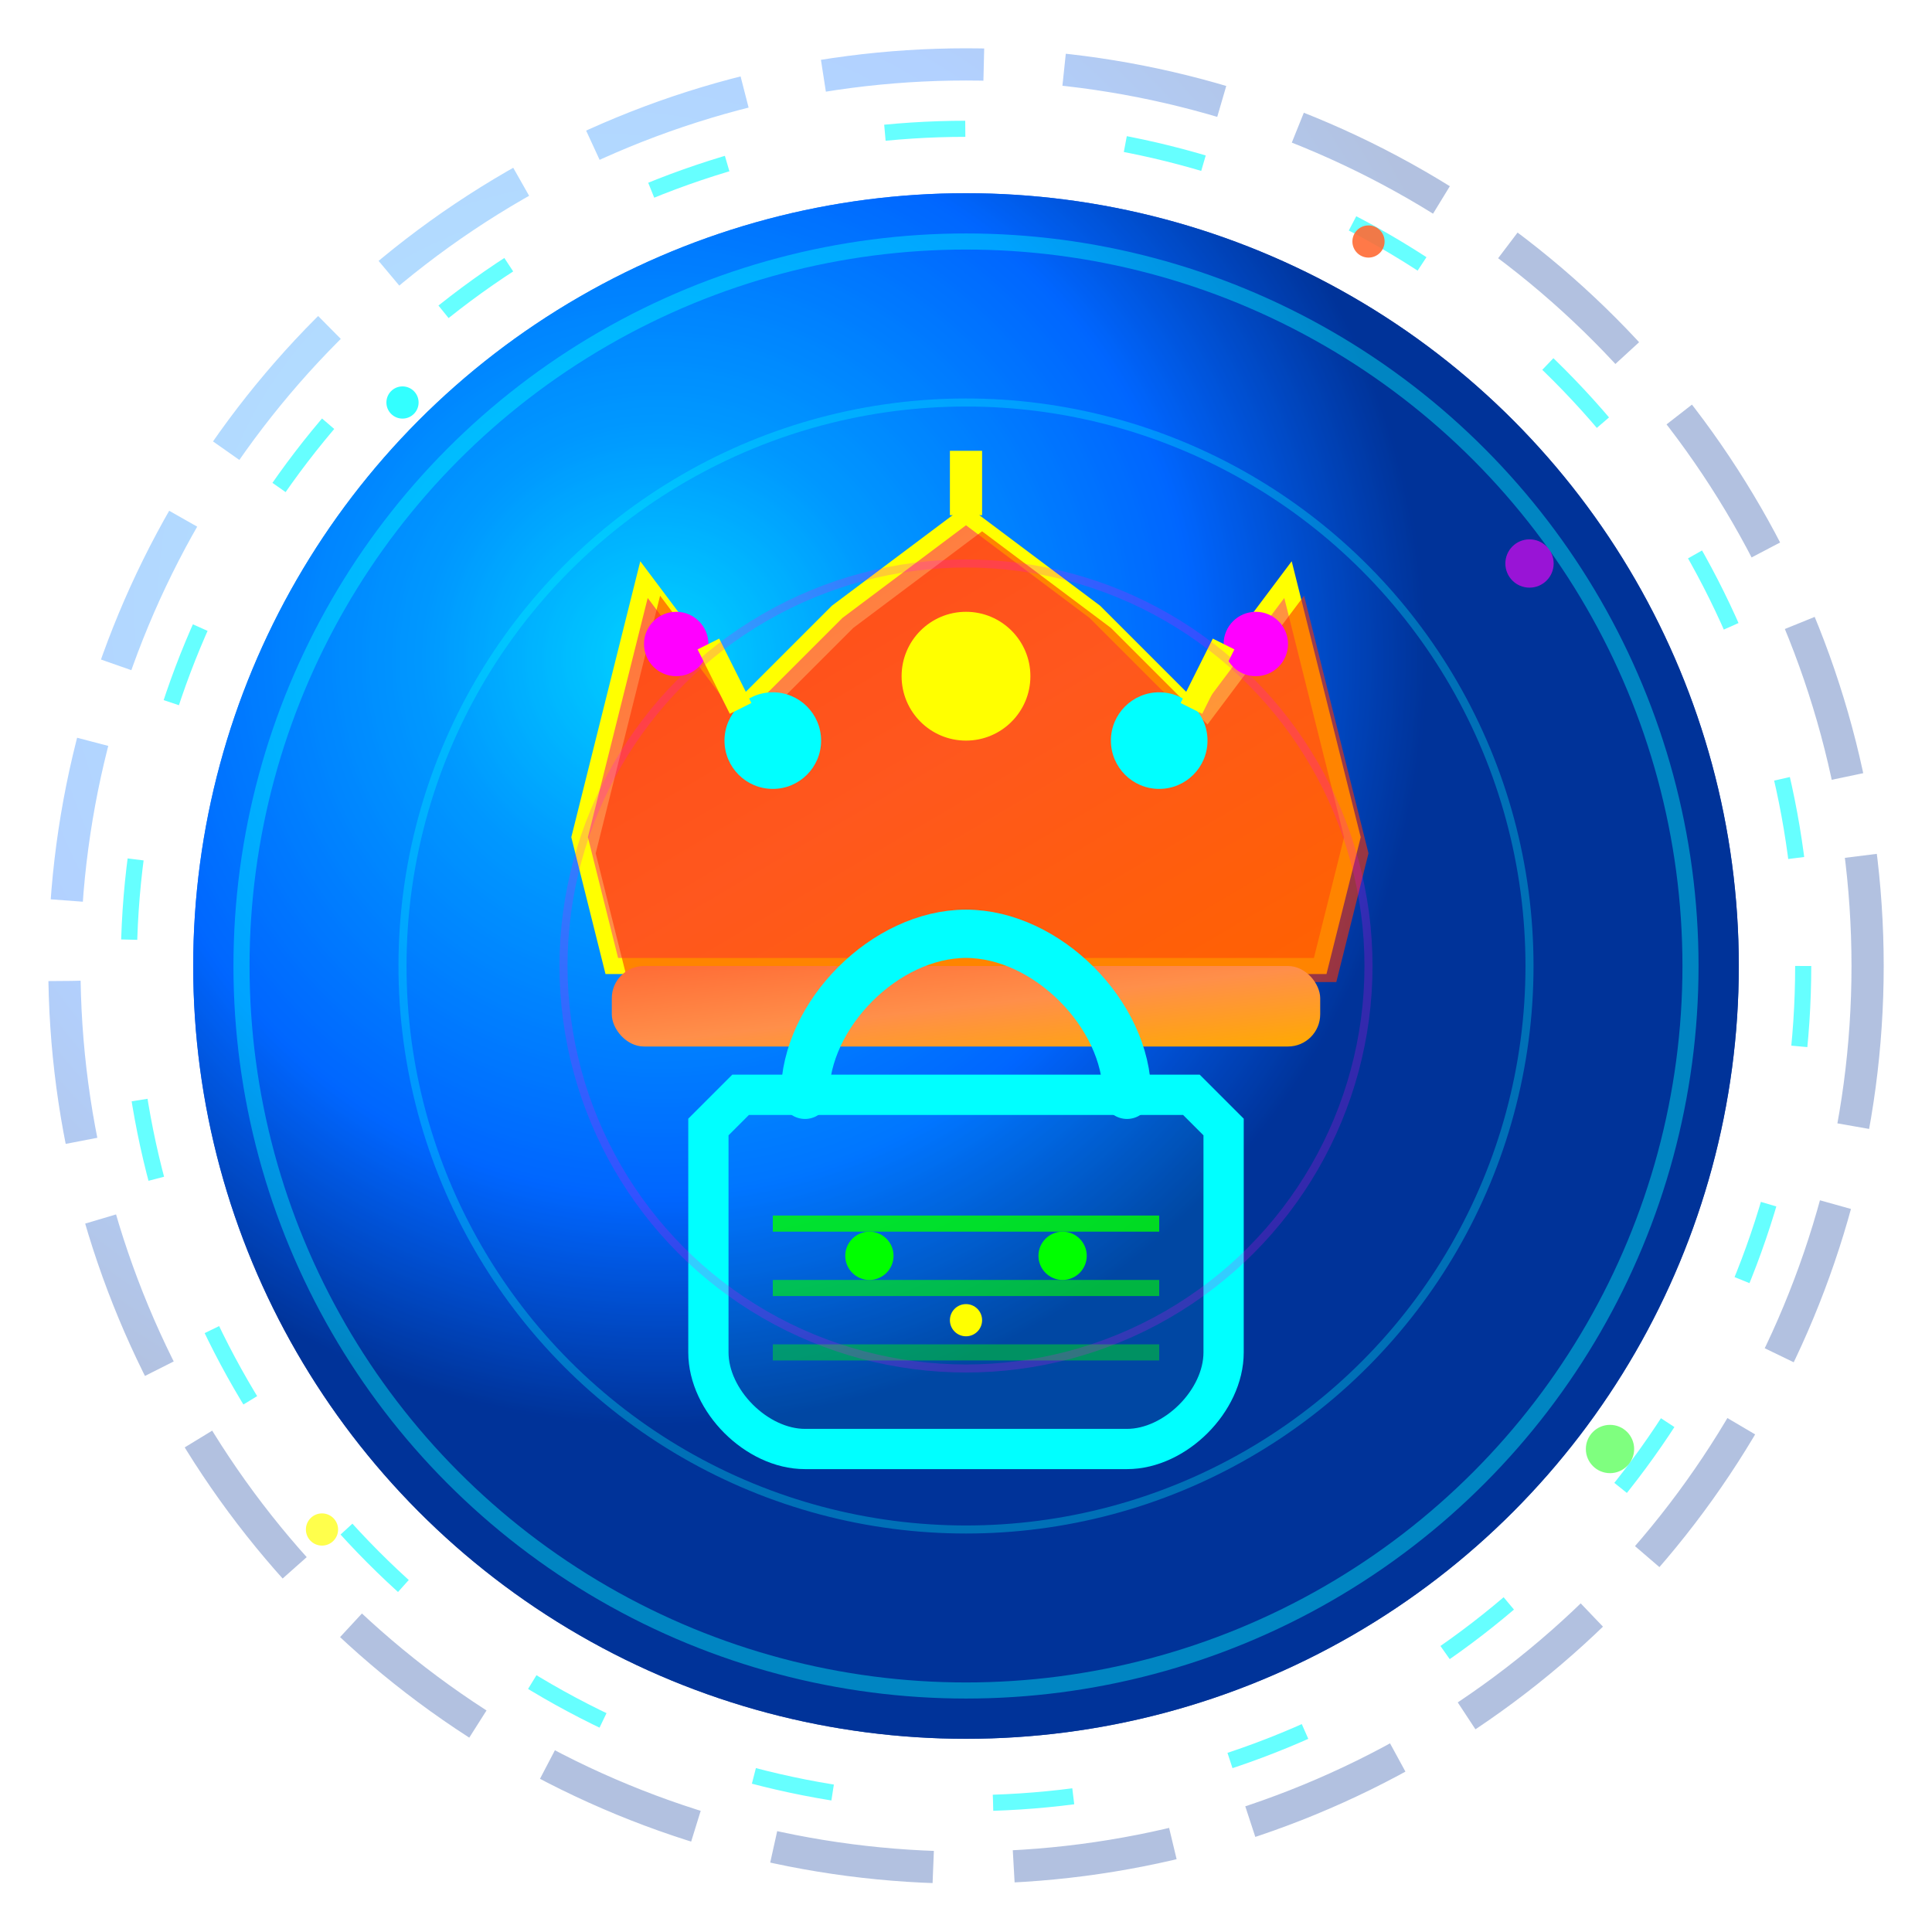 <svg width="120" height="120" viewBox="0 0 120 120" xmlns="http://www.w3.org/2000/svg">
  <defs>
    <!-- 霓虹渐变背景 -->
    <radialGradient id="neonBg" cx="0.3" cy="0.3">
      <stop offset="0%" stop-color="#00d4ff"/>
      <stop offset="30%" stop-color="#0099ff"/>
      <stop offset="70%" stop-color="#0066ff"/>
      <stop offset="100%" stop-color="#003399"/>
    </radialGradient>
    
    <!-- 皇冠霓虹渐变 -->
    <linearGradient id="crownNeon" x1="0%" y1="0%" x2="100%" y2="100%">
      <stop offset="0%" stop-color="#ff6b35"/>
      <stop offset="50%" stop-color="#ff8f4a"/>
      <stop offset="100%" stop-color="#ffaa00"/>
    </linearGradient>
    
    <!-- 发光滤镜 -->
    <filter id="glow" x="-50%" y="-50%" width="200%" height="200%">
      <feGaussianBlur stdDeviation="3" result="coloredBlur"/>
      <feMerge> 
        <feMergeNode in="coloredBlur"/>
        <feMergeNode in="SourceGraphic"/>
      </feMerge>
    </filter>
    
    <!-- 强烈发光 -->
    <filter id="strongGlow" x="-100%" y="-100%" width="300%" height="300%">
      <feGaussianBlur stdDeviation="4" result="coloredBlur"/>
      <feMerge> 
        <feMergeNode in="coloredBlur"/>
        <feMergeNode in="SourceGraphic"/>
      </feMerge>
    </filter>
    
    <!-- 旋转动画 -->
    <style>
      .rotate { 
        animation: rotate 8s linear infinite; 
        transform-origin: 60px 60px;
      }
      .pulse { 
        animation: pulse 2s ease-in-out infinite; 
      }
      .sparkle { 
        animation: sparkle 1.5s ease-in-out infinite; 
      }
      @keyframes rotate { 
        from { transform: rotate(0deg); } 
        to { transform: rotate(360deg); } 
      }
      @keyframes pulse { 
        0%, 100% { opacity: 0.6; transform: scale(1); } 
        50% { opacity: 1; transform: scale(1.1); } 
      }
      @keyframes sparkle { 
        0%, 100% { opacity: 0.3; } 
        50% { opacity: 1; } 
      }
    </style>
  </defs>
  
  <!-- 外圈旋转光环 -->
  <g class="rotate">
    <circle cx="60" cy="60" r="56" fill="none" stroke="url(#neonBg)" stroke-width="2" opacity="0.3" stroke-dasharray="10,5"/>
    <circle cx="60" cy="60" r="52" fill="none" stroke="#00ffff" stroke-width="1" opacity="0.6" stroke-dasharray="5,10"/>
  </g>
  
  <!-- 主背景 - 多层发光效果 -->
  <circle cx="60" cy="60" r="48" fill="url(#neonBg)" filter="url(#strongGlow)"/>
  <circle cx="60" cy="60" r="48" fill="url(#neonBg)" opacity="0.8"/>
  
  <!-- 脉冲光圈 -->
  <circle cx="60" cy="60" r="45" fill="none" stroke="#00ffff" stroke-width="1" opacity="0.4" class="pulse"/>
  
  <!-- 酷炫皇冠 -->
  <g transform="translate(60, 38)" filter="url(#glow)">
    <!-- 皇冠主体 - 3D效果 -->
    <path d="M-24,14 L-20,-2 L-14,6 L-8,0 L0,-6 L8,0 L14,6 L20,-2 L24,14 L22,22 L-22,22 Z" 
          fill="url(#crownNeon)" stroke="#ffff00" stroke-width="1"/>
    
    <!-- 皇冠背面阴影 -->
    <path d="M-23,15 L-19,-1 L-13,7 L-7,1 L1,-5 L9,1 L15,7 L21,-1 L25,15 L23,23 L-21,23 Z" 
          fill="#ff3300" opacity="0.6"/>
    
    <!-- 皇冠底座发光 -->
    <rect x="-22" y="22" width="44" height="5" rx="2" fill="url(#crownNeon)" filter="url(#glow)"/>
    
    <!-- 宝石 - 发光效果 -->
    <circle cx="0" cy="4" r="4" fill="#ffff00" filter="url(#strongGlow)" class="sparkle"/>
    <circle cx="-12" cy="8" r="3" fill="#00ffff" filter="url(#glow)" class="sparkle"/>
    <circle cx="12" cy="8" r="3" fill="#00ffff" filter="url(#glow)" class="sparkle"/>
    <circle cx="-18" cy="2" r="2" fill="#ff00ff" class="sparkle"/>
    <circle cx="18" cy="2" r="2" fill="#ff00ff" class="sparkle"/>
    
    <!-- 皇冠尖刺发光 -->
    <line x1="0" y1="-6" x2="0" y2="-10" stroke="#ffff00" stroke-width="2" filter="url(#glow)"/>
    <line x1="-14" y1="6" x2="-16" y2="2" stroke="#ffff00" stroke-width="1.5" filter="url(#glow)"/>
    <line x1="14" y1="6" x2="16" y2="2" stroke="#ffff00" stroke-width="1.5" filter="url(#glow)"/>
  </g>
  
  <!-- 科技感购物图标 -->
  <g transform="translate(60, 78)" filter="url(#glow)">
    <!-- 全息购物袋 -->
    <path d="M-14,-10 L-16,-8 L-16,6 C-16,9 -13,12 -10,12 L10,12 C13,12 16,9 16,6 L16,-8 L14,-10 Z" 
          fill="none" stroke="#00ffff" stroke-width="2.5"/>
    <path d="M-14,-10 L-16,-8 L-16,6 C-16,9 -13,12 -10,12 L10,12 C13,12 16,9 16,6 L16,-8 L14,-10 Z" 
          fill="#00ffff" opacity="0.1"/>
    
    <!-- 手柄发光 -->
    <path d="M-10,-10 C-10,-15 -5,-20 0,-20 C5,-20 10,-15 10,-10" 
          fill="none" stroke="#00ffff" stroke-width="3" stroke-linecap="round" filter="url(#glow)"/>
    
    <!-- 全息扫描线 -->
    <line x1="-12" y1="-2" x2="12" y2="-2" stroke="#00ff00" stroke-width="1" opacity="0.8" class="pulse"/>
    <line x1="-12" y1="2" x2="12" y2="2" stroke="#00ff00" stroke-width="1" opacity="0.6" class="pulse"/>
    <line x1="-12" y1="6" x2="12" y2="6" stroke="#00ff00" stroke-width="1" opacity="0.4" class="pulse"/>
    
    <!-- 数据点 -->
    <circle cx="-6" cy="0" r="1.5" fill="#00ff00" class="sparkle"/>
    <circle cx="6" cy="0" r="1.5" fill="#00ff00" class="sparkle"/>
    <circle cx="0" cy="4" r="1" fill="#ffff00" class="sparkle"/>
  </g>
  
  <!-- 粒子效果 -->
  <g class="sparkle">
    <circle cx="25" cy="25" r="1" fill="#00ffff" opacity="0.8"/>
    <circle cx="95" cy="35" r="1.5" fill="#ff00ff" opacity="0.6"/>
    <circle cx="20" cy="95" r="1" fill="#ffff00" opacity="0.7"/>
    <circle cx="100" cy="90" r="1.5" fill="#00ff00" opacity="0.5"/>
    <circle cx="85" cy="15" r="1" fill="#ff6b35" opacity="0.9"/>
  </g>
  
  <!-- 能量波纹 -->
  <circle cx="60" cy="60" r="35" fill="none" stroke="#00ffff" stroke-width="0.5" opacity="0.3" class="pulse"/>
  <circle cx="60" cy="60" r="25" fill="none" stroke="#ff00ff" stroke-width="0.5" opacity="0.2" class="pulse" style="animation-delay: 0.5s"/>
</svg>